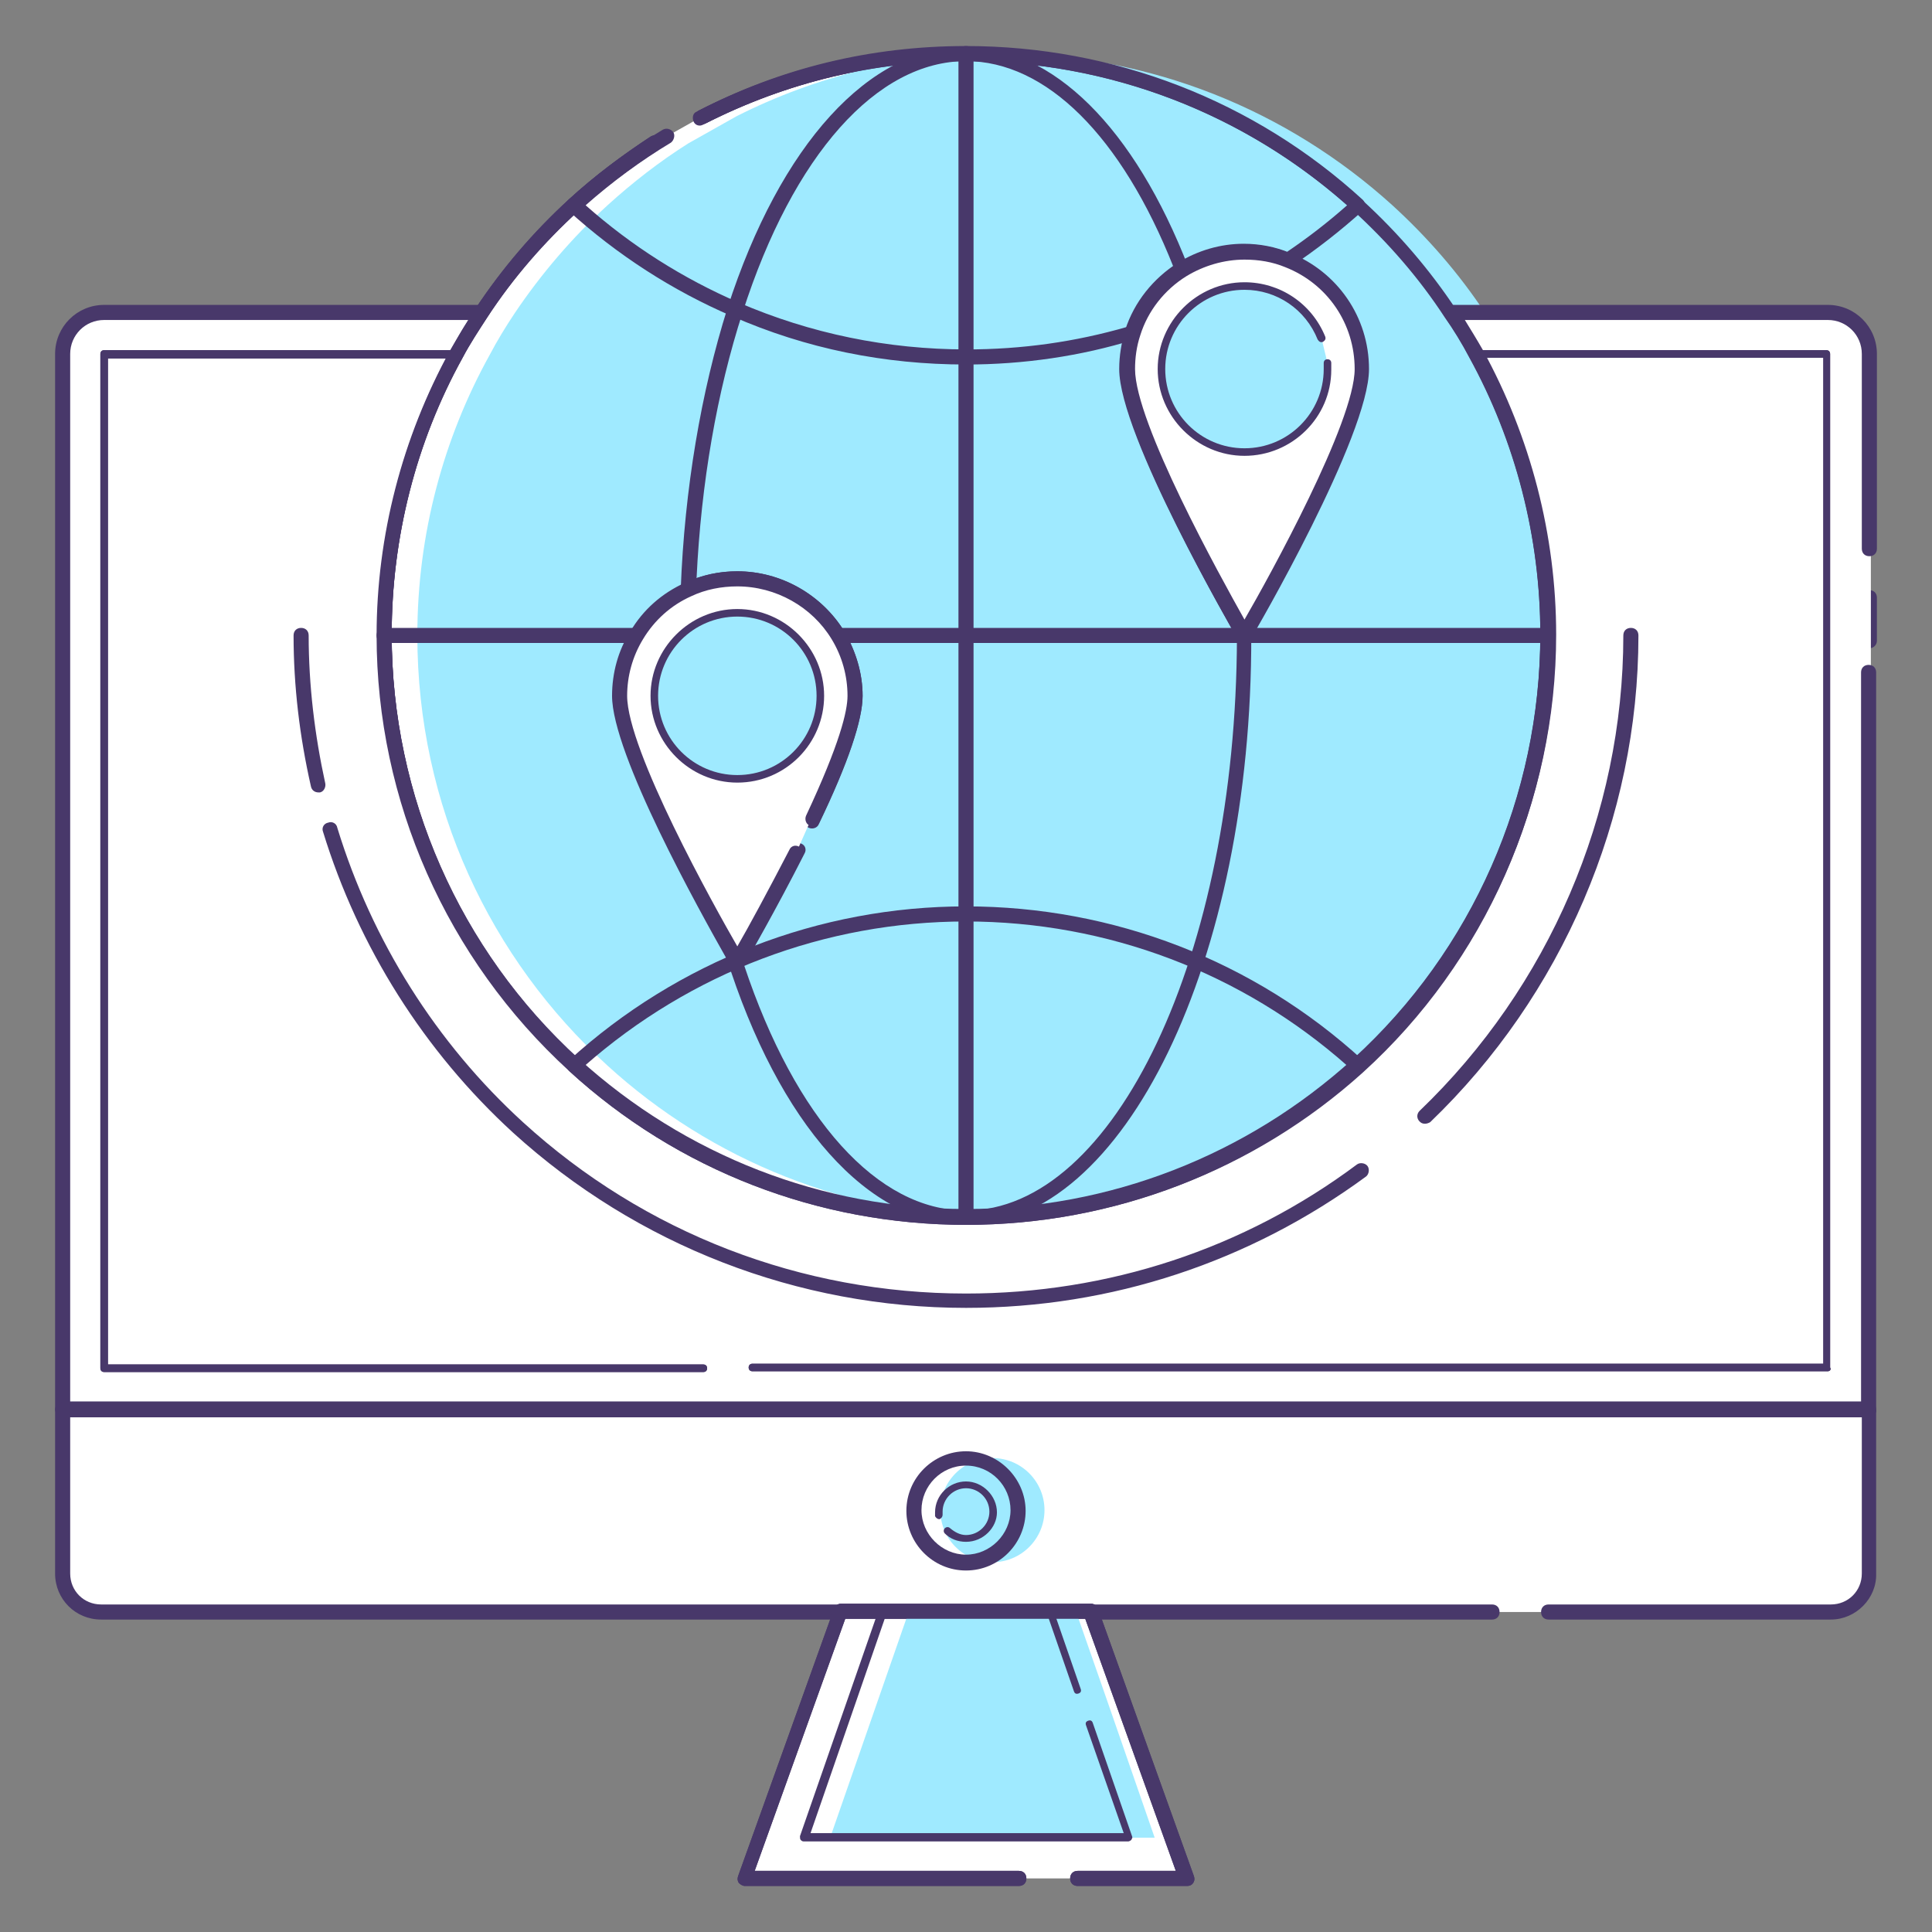 <svg xmlns="http://www.w3.org/2000/svg" id="Layer_1" x="0" y="0" version="1.1" viewBox="0 0 256 256" xml:space="preserve"><rect x="0" y="0" width="256" height="256" fill="#808080" stroke="none"/><style>.st0{fill:#48386a}.st1{fill:#fff}.st2{fill:#9feaff}</style><path d="M247.7 85.9c-.6 0-1-.4-1-1v-5.7c0-.6.4-1 1-1s1 .4 1 1v5.7c0 .6-.5 1-1 1z" class="st0"/><path d="M93.1 15.4c10.5-5.3 22.3-8.3 34.9-8.3 20 0 38.2 7.6 52 20.1 4.6 4.2 8.8 9 12.3 14.3 1.2 1.8 2.3 3.6 3.3 5.5 6.1 11 9.6 23.7 9.6 37.2 0 22.6-9.7 42.9-25.2 57-13.7 12.5-31.9 20.1-52 20.1-20 0-38.3-7.6-52-20.1-15.5-14.1-25.2-34.4-25.2-57 0-13.5 3.5-26.2 9.6-37.2 1-1.9 2.1-3.7 3.3-5.5 3.5-5.2 7.6-10 12.3-14.3 3.3-3 6.9-5.8 10.7-8.2l6.4-3.6z" class="st1"/><path d="M128 162.3c-19.5 0-38.2-7.2-52.6-20.4-16.2-14.8-25.5-35.8-25.5-57.7 0-13.2 3.4-26.2 9.7-37.7 1.1-1.9 2.2-3.8 3.4-5.6 3.5-5.3 7.7-10.2 12.4-14.5 3.4-3.1 7-5.8 10.8-8.3.5-.3 1.1-.2 1.4.3.3.5.2 1.1-.3 1.4-3.7 2.4-7.3 5.1-10.6 8.1-4.6 4.2-8.7 8.9-12.1 14.1-1.1 1.7-2.3 3.5-3.3 5.4-6.2 11.2-9.4 23.9-9.4 36.7 0 21.4 9 41.9 24.8 56.3 14.1 12.8 32.3 19.9 51.3 19.9s37.2-7.1 51.3-19.9c15.8-14.4 24.8-34.9 24.8-56.3 0-12.9-3.3-25.6-9.4-36.7-1-1.9-2.1-3.7-3.3-5.4-3.4-5.2-7.5-9.9-12.1-14.1C165.2 15.1 147 8.1 128 8.1c-12.1 0-23.7 2.8-34.4 8.2-.5.3-1.1.1-1.3-.4-.3-.5-.1-1.1.4-1.3 11-5.6 22.9-8.4 35.3-8.4 19.5 0 38.2 7.2 52.6 20.4 4.7 4.3 8.9 9.2 12.4 14.5 1.2 1.7 2.3 3.6 3.4 5.6 6.3 11.5 9.7 24.5 9.7 37.7 0 21.9-9.3 43-25.5 57.7-14.4 13-33.1 20.2-52.6 20.2z" class="st0"/><path d="M97.6 15.4c10.5-5.3 22.3-8.3 34.9-8.3 20 0 38.2 7.6 52 20.1 4.6 4.2 8.8 9 12.3 14.3 1.2 1.8 2.3 3.6 3.3 5.5 6.1 11 9.6 23.7 9.6 37.2 0 22.6-9.7 42.9-25.2 57-13.7 12.5-31.9 20.1-52 20.1-20 0-38.3-7.6-52-20.1-15.5-14.1-25.2-34.4-25.2-57 0-13.5 3.5-26.2 9.6-37.2 1-1.9 2.1-3.7 3.3-5.5 3.5-5.2 7.6-10 12.3-14.3 3.3-3 6.9-5.8 10.7-8.2l6.4-3.6z" class="st2"/><path d="M247.7 89.1v97.7H8.3V46.9c0-3 2.5-5.5 5.5-5.5h50c-1.2 1.8-2.3 3.6-3.3 5.5-6.1 11-9.6 23.7-9.6 37.2 0 22.6 9.7 42.9 25.2 57 13.7 12.5 32 20.1 52 20.1s38.3-7.6 52-20.1c15.5-14.1 25.2-34.4 25.2-57 0-13.5-3.5-26.2-9.6-37.2-1-1.9-2.1-3.7-3.3-5.5h50c3 0 5.5 2.5 5.5 5.5v42.2z" class="st1"/><path d="M247.7 187.7H8.3c-.6 0-1-.4-1-1V46.9c0-3.6 2.9-6.5 6.5-6.5h50c.4 0 .7.2.9.5.2.3.2.7-.1 1-1.1 1.7-2.3 3.5-3.3 5.4-6.2 11.2-9.4 23.9-9.4 36.7 0 21.4 9 41.9 24.8 56.3 14.1 12.8 32.3 19.9 51.3 19.9s37.2-7.1 51.3-19.9c15.8-14.4 24.8-34.9 24.8-56.3 0-12.9-3.3-25.6-9.4-36.7-1-1.9-2.1-3.7-3.3-5.4-.2-.3-.2-.7-.1-1 .2-.3.5-.5.9-.5h50c3.6 0 6.5 2.9 6.5 6.5v25.8c0 .6-.4 1-1 1s-1-.4-1-1V46.9c0-2.5-2-4.5-4.5-4.5h-48.1c.8 1.3 1.6 2.6 2.4 4 6.3 11.5 9.7 24.5 9.7 37.7 0 21.9-9.3 43-25.5 57.7-14.4 13.1-33.1 20.4-52.6 20.4s-38.2-7.2-52.6-20.4C59.3 127 50 106 50 84.1c0-13.2 3.4-26.2 9.7-37.7.8-1.4 1.5-2.7 2.4-4H13.8c-2.5 0-4.5 2-4.5 4.5v138.8h237.3V89.1c0-.6.4-1 1-1s1 .4 1 1v97.7c.1.5-.4.9-.9.9z" class="st0"/><path d="M128 162.3c-19.5 0-38.2-7.2-52.6-20.4-.2-.2-.3-.5-.3-.7s.1-.5.3-.7c14.4-13.1 33.1-20.4 52.6-20.4s38.2 7.2 52.6 20.4c.2.2.3.5.3.7s-.1.5-.3.7c-14.4 13.2-33.1 20.4-52.6 20.4zm-50.5-21.1c13.9 12.3 31.8 19.1 50.5 19.1s36.5-6.8 50.5-19.1c-13.9-12.3-31.8-19.1-50.5-19.1s-36.5 6.8-50.5 19.1zM128 48.3c-10.8 0-21.2-2.1-31-6.4-7.9-3.4-15.2-8.1-21.7-14-.2-.2-.3-.5-.3-.7 0-.3.1-.5.3-.7 3.8-3.5 8-6.6 12.5-9.3.5-.3 1.1-.1 1.4.3s.1 1.1-.3 1.4c-4 2.4-7.8 5.2-11.3 8.3 6.1 5.4 12.9 9.7 20.3 12.9 9.5 4.1 19.7 6.2 30.2 6.2 7.3 0 14.4-1 21.3-3 1.3-3.5 3.7-6.4 6.8-8.4 2.6-1.6 5.6-2.5 8.7-2.5 1.9 0 3.8.3 5.6 1 2.8-1.9 5.4-3.9 8-6.2-14-12.4-31.8-19.1-50.5-19.1-12.3 0-23.9 2.8-34.8 8.4-.5.3-1.1.1-1.3-.4s-.1-1.1.4-1.3C103.4 9 115.4 6.1 128 6.1c19.5 0 38.2 7.2 52.6 20.4.2.2.3.5.3.7 0 .3-.1.5-.3.7-3 2.7-6.2 5.2-9.5 7.4-.3.2-.6.2-.9.1-1.7-.7-3.5-1-5.4-1-2.7 0-5.4.8-7.7 2.2-2.9 1.8-5.1 4.6-6.1 7.8-.1.3-.3.6-.7.6-7.1 2.2-14.7 3.3-22.3 3.3z" class="st0"/><path d="M128 162.3c-12.9 0-24.8-13.3-31.8-35.6-.2-.5.1-1 .6-1.2.3-.1.7-.1.9.1 1.4-2.4 4.3-7.7 7.2-13.4.2-.5.8-.7 1.3-.4.5.2.7.8.4 1.3-3.7 7.3-7.5 13.9-8 14.8 6.8 20.4 17.7 32.5 29.4 32.5 19.7 0 35.8-34 35.9-75.9-1.6-2.8-15.5-27.1-15.5-35.5 0-1.8.3-3.5.8-5.2 1.1-3.4 3.3-6.4 6.3-8.4C148.6 18 138.6 8.1 128 8.1c-11.8 0-22.9 12.4-29.6 33.3C95 51.9 92.9 64 92.3 76.6c1.7-.6 3.5-.9 5.4-.9 5.8 0 11.2 3.1 14.2 8 1.5 2.6 2.4 5.5 2.4 8.5 0 3.2-1.9 8.9-5.8 17-.2.5-.8.7-1.3.5s-.7-.8-.5-1.3c4.6-9.8 5.6-14.2 5.6-16.1 0-2.6-.7-5.2-2.1-7.5-2.6-4.3-7.4-7-12.5-7-2.1 0-4.2.4-6.1 1.3-.3.1-.7.1-1-.1-.3-.2-.5-.5-.4-.9.5-13.3 2.7-26.2 6.2-37.3 7-21.7 18.8-34.6 31.5-34.6 11.6 0 22.4 10.7 29.6 29.3.2.4 0 1-.4 1.2-2.9 1.8-5.1 4.6-6.1 7.8-.5 1.5-.7 3-.7 4.5 0 8.2 15.3 34.5 15.4 34.7.1.2.1.3.1.5.1 43.1-16.9 78.1-37.8 78.1z" class="st0"/><path d="M128 162.3c-.6 0-1-.4-1-1V7.1c0-.6.4-1 1-1s1 .4 1 1v154.3c0 .5-.4.9-1 .9z" class="st0"/><path d="M205.1 85.2H111c-.6 0-1-.4-1-1s.4-1 1-1h94.1c.6 0 1 .4 1 1s-.4 1-1 1zM84.4 85.2H50.9c-.6 0-1-.4-1-1s.4-1 1-1h33.5c.6 0 1 .4 1 1s-.5 1-1 1z" class="st0"/><path d="M105.5 113c-3.9 7.7-7.8 14.4-7.8 14.4s-.2-.4-.6-1c-2.8-5-15-26.6-15-34.2 0-2.9.8-5.7 2.2-8 1.6-2.7 4-4.8 6.8-6.1 2-.9 4.2-1.4 6.5-1.4 5.7 0 10.6 3 13.3 7.5 1.4 2.3 2.2 5.1 2.2 8 0 3.5-2.5 9.9-5.6 16.3l-2 4.5z" class="st1"/><path d="M97.7 128.4c-.4 0-.7-.2-.9-.5l-.6-1c-3.5-6.2-15.1-27-15.1-34.7 0-3 .8-6 2.4-8.5 1.7-2.9 4.2-5.1 7.3-6.5 2.2-1 4.5-1.5 6.9-1.5 5.8 0 11.2 3.1 14.2 8 1.5 2.6 2.4 5.5 2.4 8.5 0 3.1-1.9 8.8-5.7 16.7-.2.5-.8.7-1.3.5-.5-.2-.7-.8-.5-1.3 4.5-9.6 5.5-13.9 5.5-15.9 0-2.6-.7-5.2-2.1-7.5-2.6-4.3-7.4-7-12.5-7-2.1 0-4.2.4-6.1 1.3-2.7 1.2-4.9 3.2-6.4 5.7-1.4 2.3-2.1 4.9-2.1 7.5 0 7.2 11.6 28 14.6 33.2 1.4-2.4 4.1-7.4 6.9-12.8.2-.5.8-.7 1.3-.4.5.2.7.8.4 1.3-3.9 7.7-7.8 14.4-7.8 14.5-.1.3-.4.4-.8.4z" class="st0"/><circle cx="97.7" cy="92.2" r="11" class="st2"/><path d="M97.7 103.7c-6.3 0-11.5-5.2-11.5-11.5s5.2-11.5 11.5-11.5 11.5 5.2 11.5 11.5-5.1 11.5-11.5 11.5zm0-22c-5.8 0-10.5 4.7-10.5 10.5s4.7 10.5 10.5 10.5 10.5-4.7 10.5-10.5-4.7-10.5-10.5-10.5z" class="st0"/><path d="M180.4 48.9c0 8.6-15.6 35.3-15.6 35.3s-15.5-26.7-15.5-35.3c0-1.7.3-3.3.8-4.8 1.1-3.5 3.5-6.5 6.6-8.4 2.4-1.5 5.2-2.3 8.2-2.3 2 0 4 .4 5.7 1.1 5.8 2.2 9.8 7.9 9.8 14.4z" class="st1"/><path d="M164.9 85.2c-.4 0-.7-.2-.9-.5-.6-1.1-15.7-27-15.7-35.8 0-1.8.3-3.5.8-5.2 1.2-3.7 3.7-6.8 7-8.9 2.6-1.6 5.6-2.5 8.7-2.5 2.1 0 4.2.4 6.1 1.2 6.3 2.5 10.5 8.5 10.5 15.4 0 8.8-15 34.7-15.7 35.8-.1.3-.5.5-.8.5zm0-50.8c-2.7 0-5.4.8-7.7 2.2-2.9 1.8-5.1 4.6-6.1 7.8-.5 1.5-.7 3-.7 4.5 0 7.1 11.3 27.5 14.5 33.2 3.3-5.7 14.6-26.2 14.6-33.2 0-6-3.6-11.3-9.2-13.5-1.7-.7-3.5-1-5.4-1z" class="st0"/><path d="M175.9 48.1v.8c0 6.1-4.9 11-11 11s-11-4.9-11-11 4.9-11 11-11c4.6 0 8.6 2.9 10.2 6.9l.8 3.3z" class="st2"/><path d="M164.9 60.4c-6.3 0-11.5-5.2-11.5-11.5s5.2-11.5 11.5-11.5c4.7 0 8.9 2.8 10.7 7.2.1.3 0 .5-.3.7-.3.1-.5 0-.7-.3-1.6-4-5.4-6.6-9.7-6.6-5.8 0-10.5 4.7-10.5 10.5s4.7 10.5 10.5 10.5 10.5-4.7 10.5-10.5v-.8c0-.3.2-.5.5-.5s.5.2.5.5v.9c0 6.3-5.2 11.4-11.5 11.4zM42.2 105c-.5 0-.9-.3-1-.8-1.5-6.6-2.3-13.3-2.3-20 0-.6.4-1 1-1s1 .4 1 1c0 6.6.8 13.2 2.2 19.6.1.5-.2 1.1-.7 1.2h-.2zM128 173.3c-22.3 0-43.6-8.3-60-23.2-11.8-10.8-20.5-24.6-25.2-39.9-.2-.5.1-1.1.7-1.2.5-.2 1.1.1 1.2.7 4.6 15 13.1 28.5 24.6 39 16.1 14.7 36.9 22.7 58.7 22.7 18.8 0 36.8-5.9 51.8-17.1.4-.3 1.1-.2 1.4.2.3.4.2 1.1-.2 1.4-15.4 11.3-33.7 17.4-53 17.4zM188.8 148.9c-.3 0-.5-.1-.7-.3-.4-.4-.4-1 0-1.4 17.1-16.4 27-39.3 27-63 0-.6.4-1 1-1s1 .4 1 1c0 24.2-10.1 47.7-27.6 64.5-.2.1-.4.2-.7.2z" class="st0"/><path d="M242.2 181.7H99.7c-.3 0-.5-.2-.5-.5s.2-.5.5-.5h141.9V47.4h-45.3c6 11.2 9.2 23.9 9.2 36.7 0 21.8-9.2 42.7-25.3 57.4-14.3 13.1-32.9 20.3-52.3 20.3s-38-7.2-52.3-20.3c-16-14.6-25.2-35.5-25.2-57.3 0-12.8 3.2-25.5 9.2-36.7H14.3v133.3h78.9c.3 0 .5.2.5.5s-.2.5-.5.5H13.8c-.3 0-.5-.2-.5-.5V46.9c0-.3.2-.5.5-.5h46.6c.2 0 .3.1.4.2s.1.3 0 .5c-6.2 11.2-9.5 24-9.5 37 0 21.5 9.1 42.1 25 56.6 14.1 12.9 32.5 20 51.6 20s37.5-7.1 51.6-20c15.9-14.5 25-35.1 25-56.6 0-12.9-3.3-25.7-9.5-37-.1-.2-.1-.3 0-.5s.3-.2.4-.2H242c.3 0 .5.2.5.5v134.3c.2.3-.1.5-.3.5z" class="st0"/><path d="M242.2 181.7H99.7c-.3 0-.5-.2-.5-.5s.2-.5.5-.5h141.9V47.4h-45.3c6 11.2 9.2 23.9 9.2 36.7 0 21.8-9.2 42.7-25.3 57.4-14.3 13.1-32.9 20.3-52.3 20.3s-38-7.2-52.3-20.3c-16-14.6-25.2-35.5-25.2-57.3 0-12.8 3.2-25.5 9.2-36.7H14.3v133.3h78.9c.3 0 .5.2.5.5s-.2.5-.5.5H13.8c-.3 0-.5-.2-.5-.5V46.9c0-.3.2-.5.5-.5h46.6c.2 0 .3.1.4.2s.1.3 0 .5c-6.2 11.2-9.5 24-9.5 37 0 21.5 9.1 42.1 25 56.6 14.1 12.9 32.5 20 51.6 20s37.5-7.1 51.6-20c15.9-14.5 25-35.1 25-56.6 0-12.9-3.3-25.7-9.5-37-.1-.2-.1-.3 0-.5s.3-.2.4-.2H242c.3 0 .5.2.5.5v134.3c.2.3-.1.5-.3.5z" class="st0"/><path d="M205.1 213.6h37.4c2.8 0 5.1-2.3 5.1-5.1v-21.7H8.3v21.7c0 2.8 2.3 5.1 5.1 5.1H205.1z" class="st1"/><path d="M242.6 214.6h-37.4c-.6 0-1-.4-1-1s.4-1 1-1h37.4c2.3 0 4.1-1.8 4.1-4.1v-20.7H9.3v20.7c0 2.3 1.8 4.1 4.1 4.1h184.3c.6 0 1 .4 1 1s-.4 1-1 1H13.4c-3.4 0-6.1-2.7-6.1-6.1v-21.7c0-.6.4-1 1-1h239.3c.6 0 1 .4 1 1v21.7c.1 3.3-2.7 6.1-6 6.1z" class="st0"/><path d="M142.8 248.9h14.5l-12.7-35.3h-33.2l-12.7 35.3h36.5z" class="st1"/><path d="M157.3 249.9h-14.5c-.6 0-1-.4-1-1s.4-1 1-1h13l-12-33.4H112l-12 33.4h35c.6 0 1 .4 1 1s-.4 1-1 1H98.7c-.3 0-.6-.2-.8-.4-.2-.3-.2-.6-.1-.9l12.7-35.4c.1-.4.5-.7.9-.7h33.2c.4 0 .8.3.9.7l12.7 35.4c.1.3.1.6-.1.9-.2.3-.5.4-.8.4z" class="st0"/><path d="M147.8 228.5l5.2 15h-43l10.4-29.9h22.2l3.6 10.3z" class="st2"/><circle cx="131.5" cy="200.1" r="6.9" class="st2"/><g><path d="M128 208.1c-4.4 0-7.9-3.6-7.9-7.9 0-4.4 3.6-7.9 7.9-7.9s7.9 3.6 7.9 7.9c0 4.3-3.5 7.9-7.9 7.9zm0-13.9c-3.3 0-5.9 2.7-5.9 5.9s2.7 5.9 5.9 5.9 5.9-2.7 5.9-5.9-2.6-5.9-5.9-5.9z" class="st0"/></g><g><path d="M128 204.3c-1.1 0-2.1-.4-2.8-1.1-.2-.2-.2-.5 0-.7s.5-.2.7 0c.6.5 1.3.9 2.1.9 1.7 0 3.1-1.4 3.1-3.1 0-1.7-1.4-3.1-3.1-3.1s-3.1 1.4-3.1 3.1v.4c0 .3-.2.5-.4.6-.3 0-.5-.2-.6-.4v-.5c0-2.3 1.9-4.1 4.1-4.1s4.1 1.9 4.1 4.1c0 2-1.8 3.9-4.1 3.9z" class="st0"/></g><g><path d="M149.5 244h-43c-.2 0-.3-.1-.4-.2-.1-.1-.1-.3-.1-.5l10.4-29.9c.1-.2.3-.3.5-.3h22.2c.2 0 .4.1.5.3l3.6 10.4c.1.3 0 .5-.3.6-.3.1-.5 0-.6-.3l-3.5-10.1h-21.4l-10 28.9h41.5l-5-14.3c-.1-.3 0-.5.3-.6.3-.1.5 0 .6.3l5.2 15c.1.2 0 .3-.1.5-.1.1-.3.2-.4.2z" class="st0"/></g><g><path d="M157.3 249.9h-14.5c-.6 0-1-.4-1-1s.4-1 1-1h13l-12-33.4H112l-12 33.4h35c.6 0 1 .4 1 1s-.4 1-1 1H98.7c-.3 0-.6-.2-.8-.4-.2-.3-.2-.6-.1-.9l12.7-35.4c.1-.4.5-.7.9-.7h33.2c.4 0 .8.3.9.7l12.7 35.4c.1.3.1.6-.1.9-.2.3-.5.4-.8.4z" class="st0"/></g><g><path d="M128 162.3c-19.5 0-38.2-7.2-52.6-20.4-16.2-14.8-25.5-35.8-25.5-57.7 0-13.2 3.4-26.2 9.7-37.7 1.1-1.9 2.2-3.8 3.4-5.6 3.5-5.3 7.7-10.2 12.4-14.5 3.4-3.1 7-5.8 10.8-8.3.5-.3 1.1-.2 1.4.3.3.5.2 1.1-.3 1.4-3.7 2.4-7.3 5.1-10.6 8.1-4.6 4.2-8.7 8.9-12.1 14.1-1.1 1.7-2.3 3.5-3.3 5.4-6.2 11.2-9.4 23.9-9.4 36.7 0 21.4 9 41.9 24.8 56.3 14.1 12.8 32.3 19.9 51.3 19.9s37.2-7.1 51.3-19.9c15.8-14.4 24.8-34.9 24.8-56.3 0-12.9-3.3-25.6-9.4-36.7-1-1.9-2.1-3.7-3.3-5.4-3.4-5.2-7.5-9.9-12.1-14.1C165.2 15.1 147 8.1 128 8.1c-12.1 0-23.7 2.8-34.4 8.2-.5.3-1.1.1-1.3-.4-.3-.5-.1-1.1.4-1.3 11-5.6 22.9-8.4 35.3-8.4 19.5 0 38.2 7.2 52.6 20.4 4.7 4.3 8.9 9.2 12.4 14.5 1.2 1.7 2.3 3.6 3.4 5.6 6.3 11.5 9.7 24.5 9.7 37.7 0 21.9-9.3 43-25.5 57.7-14.4 13-33.1 20.2-52.6 20.2z" class="st0"/></g></svg>